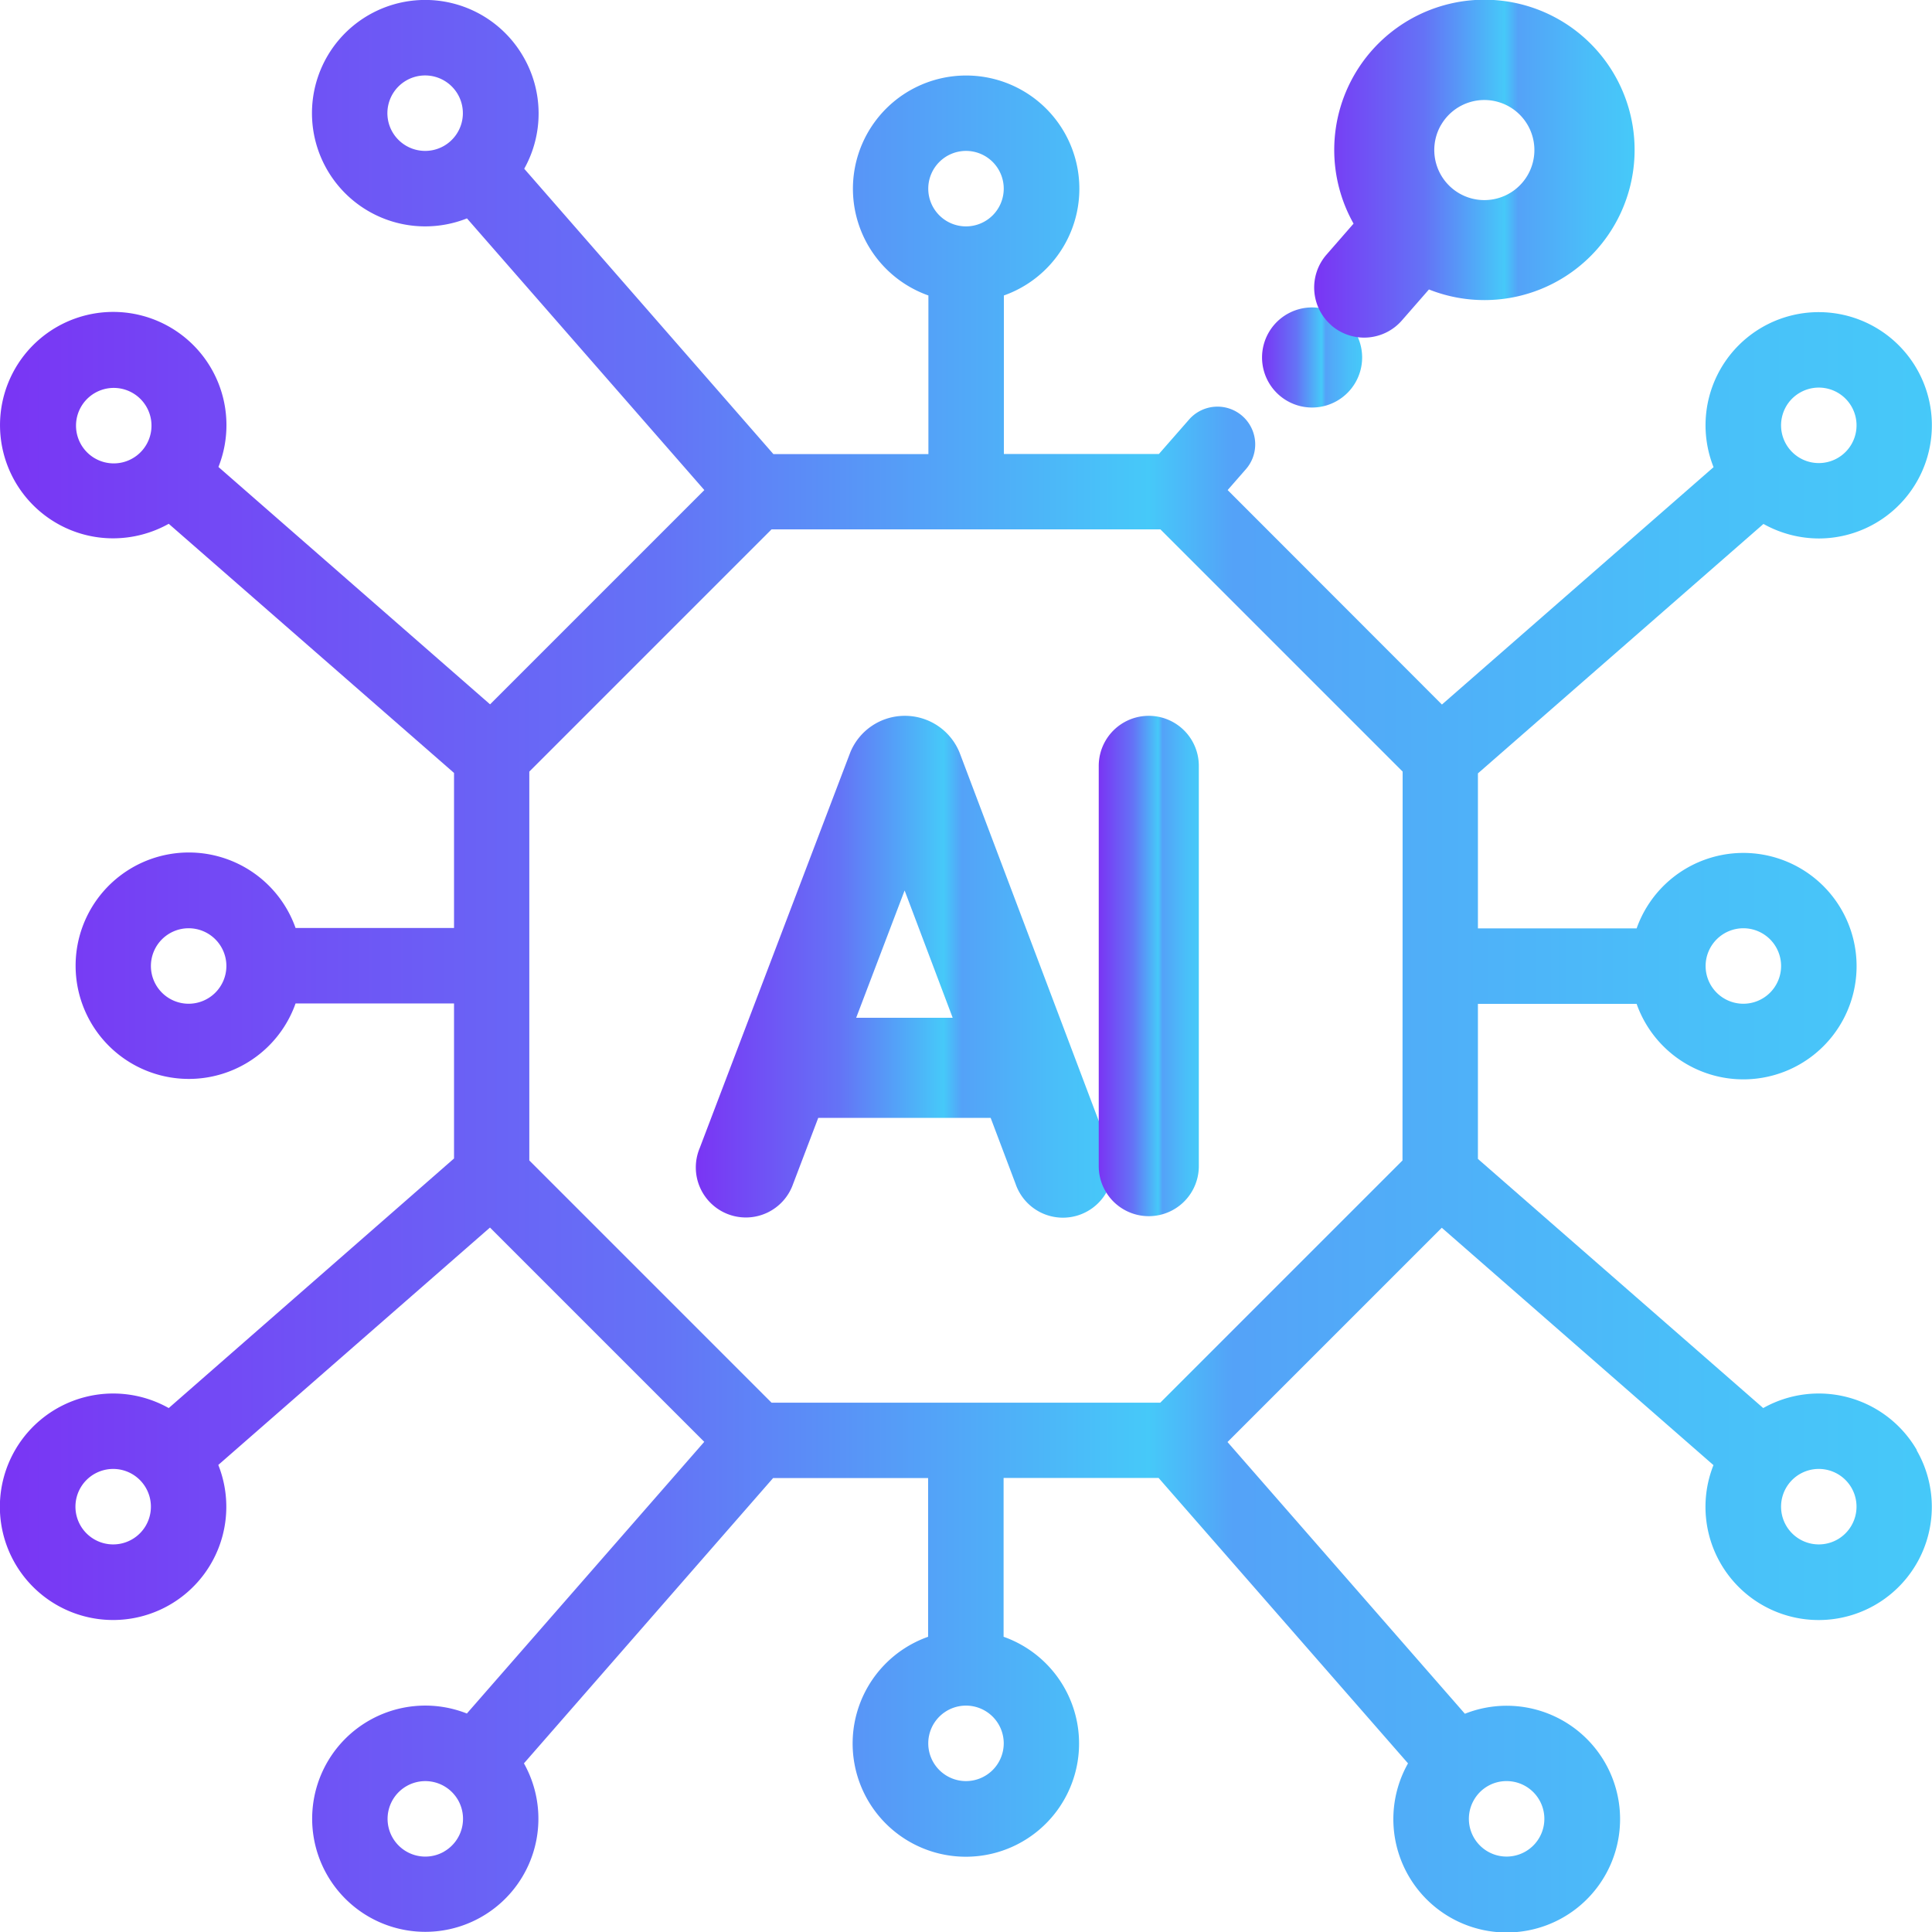 <svg id="artificial-intelligence" xmlns="http://www.w3.org/2000/svg" xmlns:xlink="http://www.w3.org/1999/xlink" width="39.88" height="39.88" viewBox="0 0 39.88 39.88">
  <defs>
    <linearGradient id="linear-gradient" y1="0.5" x2="1" y2="0.5" gradientUnits="objectBoundingBox">
      <stop offset="0" stop-color="#7a34f4"/>
      <stop offset="0.344" stop-color="#6473f6"/>
      <stop offset="0.594" stop-color="#46c9f9"/>
      <stop offset="0.637" stop-color="#54a2f8"/>
      <stop offset="0.86" stop-color="#4abef9"/>
      <stop offset="1" stop-color="#46c9f9"/>
    </linearGradient>
  </defs>
  <path id="Path_1947" data-name="Path 1947" d="M39.566,29.933a2.339,2.339,0,0,0-3.171-.867l-5.889-5.143v-3.2h3.276a2.337,2.337,0,1,0,0-1.558H30.506v-3.2L36.4,10.816a2.354,2.354,0,0,0,1.151.3A2.336,2.336,0,1,0,35.37,9.644l-5.607,4.9L25.34,10.117l.367-.42a.779.779,0,1,0-1.173-1.025l-.613.7h-3.2V6.1a2.337,2.337,0,1,0-1.558,0V9.374h-3.2l-5.143-5.89A2.337,2.337,0,0,0,10.8,1.169h0a2.337,2.337,0,1,0-1.162,3.34l4.9,5.608-4.423,4.423-5.607-4.9A2.337,2.337,0,1,0,1.167,10.8a2.321,2.321,0,0,0,1.164.313,2.355,2.355,0,0,0,1.151-.3l5.889,5.143v3.2H6.1a2.337,2.337,0,1,0,0,1.558H9.371v3.2L3.482,29.066a2.339,2.339,0,0,0-3.171.867h0a2.337,2.337,0,1,0,4.194.307l5.608-4.9,4.423,4.423-4.9,5.608A2.335,2.335,0,1,0,10.814,36.4l5.143-5.889h3.2v3.276a2.337,2.337,0,1,0,1.558,0V30.509h3.2L29.063,36.4a2.34,2.34,0,1,0,1.174-1.024l-4.9-5.609,4.423-4.423,5.608,4.9a2.336,2.336,0,1,0,4.194-.307h0ZM35.985,19.162a.779.779,0,1,1-.779.779A.78.78,0,0,1,35.985,19.162ZM19.939,3.116a.779.779,0,1,1-.779.779A.78.78,0,0,1,19.939,3.116ZM3.893,20.72a.779.779,0,1,1,.779-.779A.78.78,0,0,1,3.893,20.72ZM19.939,36.766a.779.779,0,1,1,.779-.779A.78.78,0,0,1,19.939,36.766ZM37.153,8.106a.779.779,0,1,1-.363.473A.773.773,0,0,1,37.153,8.106ZM8.1,2.727a.779.779,0,1,1,1.064.285A.78.78,0,0,1,8.1,2.727ZM1.946,9.455a.779.779,0,0,1,.779-1.349h0a.779.779,0,1,1-.779,1.349ZM3.01,31.491a.779.779,0,1,1-.285-1.064A.78.78,0,0,1,3.01,31.491Zm6.158,6.729a.779.779,0,1,1,.285-1.064A.78.78,0,0,1,9.168,38.219ZM31.1,36.766a.779.779,0,1,1-.676.389.774.774,0,0,1,.676-.389ZM28.949,23.955l-5,5H15.925l-5-5V15.928l5-5h8.027l5,5Zm8.983,7.821a.779.779,0,1,1,.285-1.064.78.78,0,0,1-.285,1.064Z" transform="translate(0.001 -0.001)" fill="url(#linear-gradient)"/>
  <path id="Path_1948" data-name="Path 1948" d="M340.224,79.757a1.033,1.033,0,0,0,0-2.066A1.033,1.033,0,0,0,340.224,79.757Z" transform="translate(-313.14 -71.345)" fill="url(#linear-gradient)"/>
  <path id="Path_1949" data-name="Path 1949" d="M365.609,6.716a1.033,1.033,0,0,0,1.457-.1l.559-.64a3.1,3.1,0,1,0-1.541-4.428h0a3.1,3.1,0,0,0-.015,3.069l-.559.641a1.033,1.033,0,0,0,.1,1.457Zm2.265-4.134a1.033,1.033,0,1,1,.378,1.411A1.034,1.034,0,0,1,367.873,2.582Z" transform="translate(-338.129 -0.001)" fill="url(#linear-gradient)"/>
  <path id="Path_1950" data-name="Path 1950" d="M202.355,206.776l-.011-.028a1.216,1.216,0,0,0-1.128-.756h0a1.216,1.216,0,0,0-1.128.758l-.009.024-3.1,8.146a1.033,1.033,0,1,0,1.93.735l.519-1.364h3.559l.514,1.361a1.033,1.033,0,1,0,1.932-.729Zm-2.144,5.449,1-2.628.992,2.628Z" transform="translate(-182.538 -191.216)" fill="url(#linear-gradient)"/>
  <path id="Path_1951" data-name="Path 1951" d="M295.072,207.024v8.262a1.033,1.033,0,1,0,2.066,0v-8.262a1.033,1.033,0,0,0-2.066,0Z" transform="translate(-272.392 -191.215)" fill="url(#linear-gradient)"/>
</svg>
